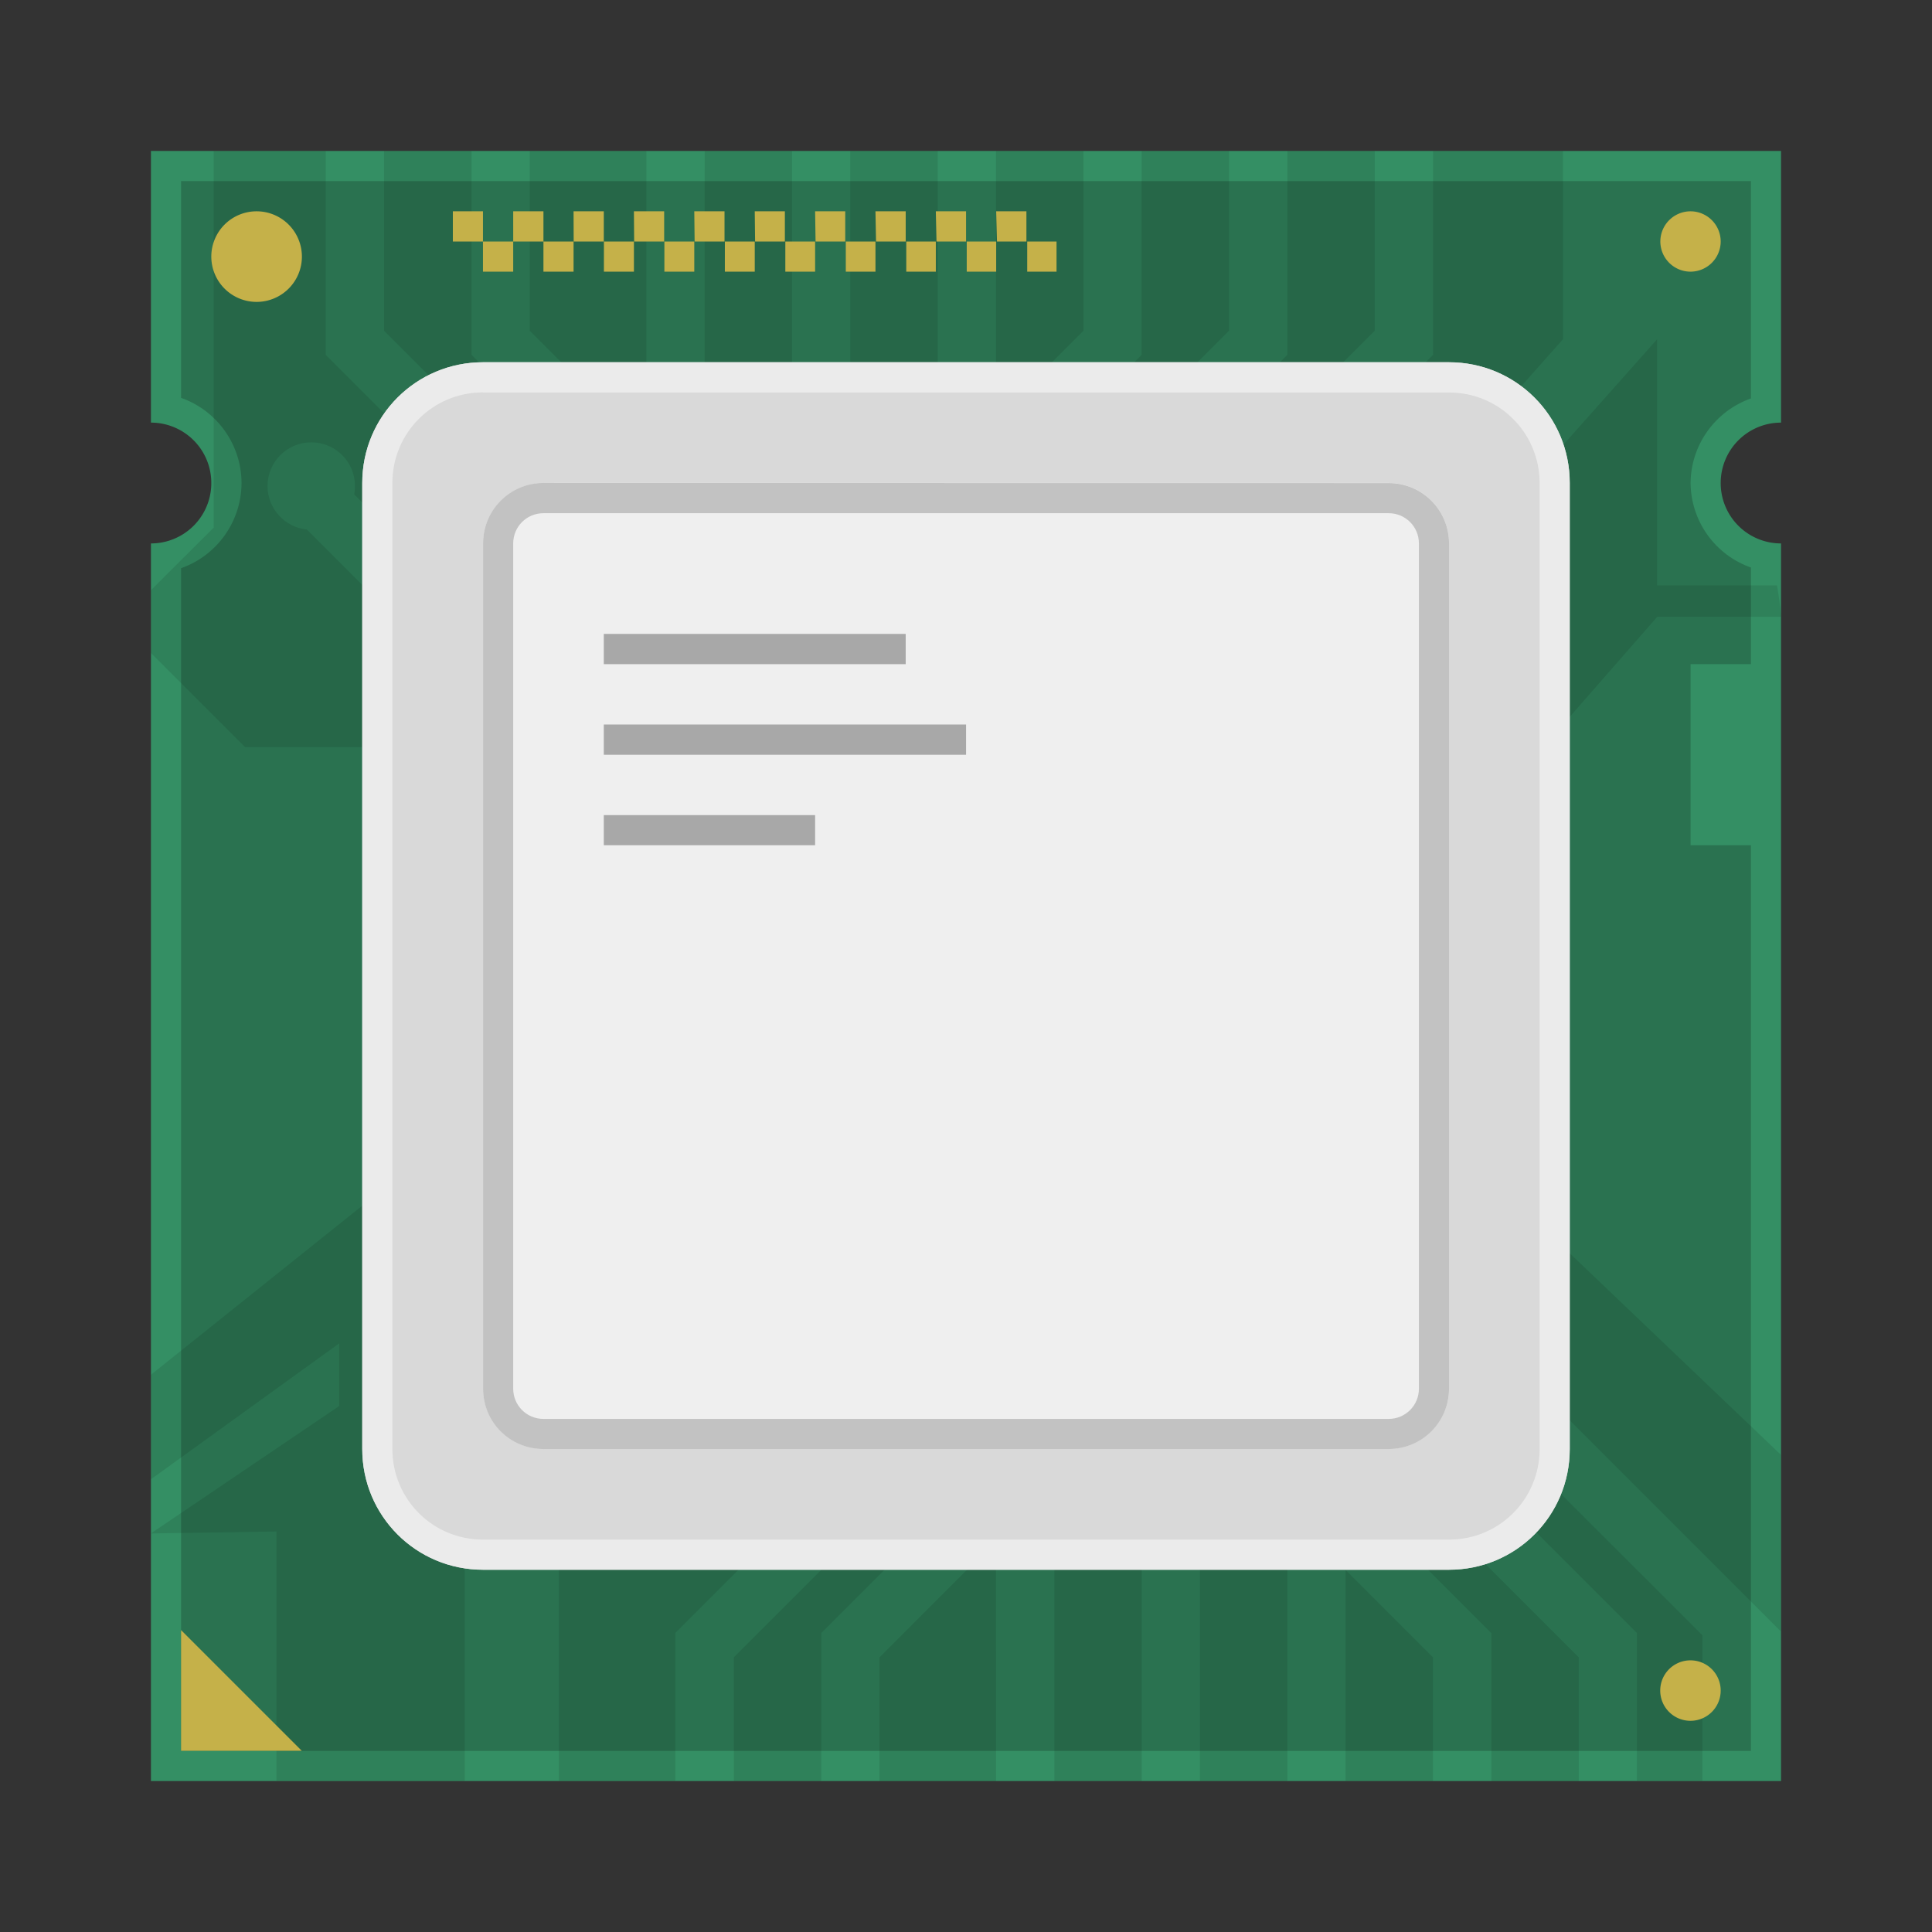 <?xml version="1.0" encoding="UTF-8" standalone="no"?>
<!-- Created with Inkscape (http://www.inkscape.org/) -->

<svg
   width="64"
   height="64"
   viewBox="0 0 16.933 16.933"
   version="1.1"
   id="svg5"
   inkscape:version="1.2 (dc2aedaf03, 2022-05-15)"
   sodipodi:docname="cpu.svg"
   xmlns:inkscape="http://www.inkscape.org/namespaces/inkscape"
   xmlns:sodipodi="http://sodipodi.sourceforge.net/DTD/sodipodi-0.dtd"
   xmlns="http://www.w3.org/2000/svg"
   xmlns:svg="http://www.w3.org/2000/svg">
  <rect x="0" y="0" width="16.933" height="16.933" fill="#333333" stroke="none"/>
  <sodipodi:namedview
     id="namedview7"
     pagecolor="#ffffff"
     bordercolor="#666666"
     borderopacity="1.0"
     inkscape:pageshadow="2"
     inkscape:pageopacity="0.0"
     inkscape:pagecheckerboard="0"
     inkscape:document-units="px"
     showgrid="false"
     units="px"
     height="64px"
     inkscape:zoom="12.34375"
     inkscape:cx="32"
     inkscape:cy="32"
     inkscape:window-width="1920"
     inkscape:window-height="1011"
     inkscape:window-x="0"
     inkscape:window-y="0"
     inkscape:window-maximized="1"
     inkscape:current-layer="svg5"
     inkscape:showpageshadow="2"
     inkscape:deskcolor="#d1d1d1" />
  <defs
     id="defs2">
    <linearGradient
       id="linearGradient964"
       x1="30"
       x2="30"
       y1="10"
       y2="70"
       gradientTransform="matrix(0.255,0,0,0.255,0.302,0.301)"
       gradientUnits="userSpaceOnUse">
      <stop
         offset="0"
         id="stop49" />
      <stop
         stop-opacity=".35"
         offset="1"
         id="stop51" />
    </linearGradient>
  </defs>
  <path
     id="rect846"
     style="fill:#359a6a;fill-opacity:0.894;stroke-width:2.381;stroke-linecap:round;stroke-linejoin:round"
     d="M 1.323,1.323 V 3.704 A 0.529,0.529 0 0 1 1.852,4.233 0.529,0.529 0 0 1 1.323,4.763 V 15.61 H 15.61 V 4.763 A 0.529,0.529 0 0 1 15.081,4.233 0.529,0.529 0 0 1 15.61,3.704 V 1.323 Z" />
  <path
     id="path65"
     style="opacity:0.1;fill:#000000;stroke-width:0.255"
     d="m 1.873,1.323 v 3.301 l -0.55,0.549 v 0.55 l 0.825,0.825 H 4.597 L 2.689,4.641 C 2.494,4.621 2.345,4.456 2.345,4.26 c 6.6e-6,-0.212 0.171,-0.383 0.383,-0.383 0.212,6.4e-6 0.383,0.171 0.383,0.383 2.73e-5,0.025 -0.002,0.049 -0.007,0.073 l 2.215,2.215 7.281,1.058 1.925,-2.2 h 1.086 c -0.008,-0.093 -0.021,-0.184 -0.036,-0.275 H 14.524 V 2.973 L 12.324,5.448 H 11.499 L 13.699,2.973 V 1.323 H 12.56 V 3.11 L 9.128,6.542 8.767,6.181 12.049,2.899 V 1.323 H 11.283 V 3.11 L 7.852,6.542 7.708,6.398 7.564,6.542 7.069,6.047 6.575,6.542 6.431,6.398 6.287,6.542 2.855,3.11 V 1.323 Z m 1.493,0 V 2.899 L 6.431,5.963 6.708,5.686 6.175,5.154 H 5.665 v -0.511 L 4.133,3.11 V 1.323 Z m 1.277,0 v 1.576 l 1.022,1.022 V 1.323 Z m 1.533,0 -5.292e-4,3.108 0.894,0.894 0.172,-0.172 H 6.942 V 1.323 Z m 1.276,0 V 4.942 L 8.263,4.132 H 8.219 V 1.323 Z m 1.277,0 V 3.665 L 9.496,2.899 V 1.323 Z m 1.277,0 V 3.11 L 7.431,5.686 7.708,5.963 10.772,2.899 V 1.323 Z M 4.074,9.848 1.323,12.049 1.323,12.965 2.973,11.774 v 0.549 l -1.651,1.117 1.101,-0.017 v 2.186 h 1.65 v -3.012 l 1.65,-1.375 h 0.825 l -1.65,1.375 v 3.012 h 1.021 v -1.297 l 3.431,-3.431 0.144,0.144 0.144,-0.144 0.494,0.494 0.495,-0.494 0.144,0.144 0.144,-0.144 3.431,3.431 v 1.297 h 0.575 v -1.276 l -3.091,-3.09 0.361,-0.361 3.417,3.417 V 12.75 L 13.699,10.928 13.15,10.399 12.599,9.848 H 9.291 l 0.06,0.06 -3.183,3.183 c 0.005,0.024 0.007,0.049 0.007,0.073 -9.2e-6,0.212 -0.171,0.383 -0.383,0.383 -0.212,-7e-6 -0.383,-0.171 -0.383,-0.383 3.91e-5,-0.197 0.149,-0.362 0.345,-0.381 L 8.689,9.848 Z m 5.422,1.613 -3.064,3.064 v 1.085 h 0.766 v -1.297 l 1.532,-1.532 v -0.511 h 0.511 l 0.532,-0.533 z m 1.277,0 -0.278,0.277 2.576,2.576 v 1.297 h 0.766 v -1.085 z m -0.639,0.638 -0.893,0.894 v 2.617 h 0.766 v -3.339 h 0.299 z m 0.383,0.383 v 3.128 h 0.766 v -2.318 h 0.044 z M 8.729,13.504 7.708,14.526 v 1.085 h 1.022 z m 3.064,0.255 v 1.851 h 0.766 v -1.085 z" />
  <path
     id="rect1361"
     style="opacity:0.2;fill:#000000;stroke-width:2.381;stroke-linecap:round;stroke-linejoin:round"
     d="M 1.587,1.587 V 3.487 C 1.904,3.599 2.116,3.898 2.117,4.233 2.116,4.569 1.904,4.868 1.587,4.98 V 15.346 H 15.346 V 7.408 h -0.529 v -1.587 h 0.529 V 4.974 C 15.031,4.863 14.82,4.567 14.817,4.233 14.82,3.9 15.031,3.604 15.346,3.492 V 1.587 Z"
     sodipodi:nodetypes="ccccccccccccccc" />
  <path
     id="rect3863"
     style="fill:#d9d9d9;stroke-width:2.251;stroke-linecap:round;stroke-linejoin:round;fill-opacity:1"
     d="m 4.233,3.175 h 8.467 c 0.586,0 1.058,0.472 1.058,1.058 v 8.467 c 0,0.586 -0.472,1.058 -1.058,1.058 H 4.233 C 3.647,13.758 3.175,13.286 3.175,12.7 V 4.233 C 3.175,3.647 3.647,3.175 4.233,3.175 Z" />
  <path
     id="path7820"
     style="fill:#c5b149;fill-opacity:1;stroke-width:3.572;stroke-linecap:round;stroke-linejoin:round"
     d="m 2.249,1.852 a 0.397,0.397 0 0 0 -0.397,0.397 0.397,0.397 0 0 0 0.397,0.397 0.397,0.397 0 0 0 0.397,-0.397 0.397,0.397 0 0 0 -0.397,-0.397 z m 1.72,0 V 2.117 H 4.233 V 1.852 Z M 4.233,2.117 V 2.381 H 4.498 V 2.117 Z m 0.265,0 H 4.763 V 1.852 H 4.498 Z m 0.265,0 V 2.381 H 5.027 V 2.117 Z m 0.265,0 H 5.292 V 1.852 H 5.027 Z m 0.265,0 V 2.381 H 5.556 V 2.117 Z m 0.265,0 H 5.821 V 1.852 H 5.556 Z m 0.265,0 V 2.381 H 6.085 V 2.117 Z m 0.265,0 H 6.35 V 1.852 H 6.085 Z m 0.265,0 V 2.381 H 6.615 V 2.117 Z m 0.265,0 H 6.879 V 1.852 H 6.615 Z m 0.265,0 V 2.381 H 7.144 V 2.117 Z m 0.265,0 H 7.408 V 1.852 H 7.144 Z m 0.265,0 V 2.381 H 7.673 V 2.117 Z m 0.265,0 H 7.938 V 1.852 H 7.673 Z m 0.265,0 V 2.381 H 8.202 V 2.117 Z m 0.265,0 H 8.467 V 1.852 H 8.202 Z m 0.265,0 V 2.381 H 8.731 V 2.117 Z m 0.265,0 H 8.996 V 1.852 H 8.731 Z m 0.265,0 V 2.381 H 9.26 V 2.117 Z M 14.817,1.852 A 0.265,0.265 0 0 0 14.552,2.117 0.265,0.265 0 0 0 14.817,2.381 0.265,0.265 0 0 0 15.081,2.117 0.265,0.265 0 0 0 14.817,1.852 Z M 1.587,14.287 v 1.058 h 1.058 z m 13.229,0.265 a 0.265,0.265 0 0 0 -0.265,0.265 0.265,0.265 0 0 0 0.265,0.265 0.265,0.265 0 0 0 0.265,-0.265 0.265,0.265 0 0 0 -0.265,-0.265 z" />
  <path
     id="rect12399"
     style="fill:#ebebeb;fill-opacity:1;stroke-width:2.507;stroke-linecap:round;stroke-linejoin:round"
     d="m 4.233,3.175 c -0.586,0 -1.058,0.472 -1.058,1.058 V 12.7 c 0,0.586 0.472,1.058 1.058,1.058 H 12.7 c 0.586,0 1.058,-0.472 1.058,-1.058 V 4.233 c 0,-0.586 -0.472,-1.058 -1.058,-1.058 z m 0,0.265 H 12.7 c 0.44,0 0.794,0.354 0.794,0.794 V 12.7 c 0,0.44 -0.354,0.794 -0.794,0.794 H 4.233 c -0.44,0 -0.794,-0.354 -0.794,-0.794 V 4.233 c 0,-0.44 0.354,-0.794 0.794,-0.794 z" />
  <path
     id="rect13708"
     style="fill:#efefef;fill-opacity:1;stroke-width:2.381;stroke-linecap:round;stroke-linejoin:round"
     d="m 4.763,4.233 h 7.408 c 0.293,0 0.529,0.236 0.529,0.529 v 7.408 c 0,0.293 -0.236,0.529 -0.529,0.529 H 4.763 c -0.293,0 -0.529,-0.236 -0.529,-0.529 V 4.763 c 0,-0.293 0.236,-0.529 0.529,-0.529 z" />
  <path
     id="rect13708-6"
     style="fill:#c2c2c2;fill-opacity:1;stroke-width:2.381;stroke-linecap:round;stroke-linejoin:round"
     d="m 4.763,4.233 c -0.293,0 -0.529,0.236 -0.529,0.529 V 12.171 C 4.233,12.464 4.469,12.7 4.763,12.7 H 12.171 C 12.464,12.7 12.7,12.464 12.7,12.171 V 4.763 c 0,-0.293 -0.236,-0.529 -0.529,-0.529 z m 0,0.265 h 7.408 c 0.147,0 0.265,0.118 0.265,0.265 v 7.408 c 0,0.147 -0.118,0.265 -0.265,0.265 H 4.763 c -0.147,0 -0.265,-0.118 -0.265,-0.265 V 4.763 c 0,-0.147 0.118,-0.265 0.265,-0.265 z" />
  <path
     id="rect15233"
     style="opacity:0.3;fill:#000000;fill-opacity:1;stroke-width:2.174;stroke-linecap:round;stroke-linejoin:round"
     d="M 5.292,5.556 V 5.821 H 7.938 V 5.556 Z m 0,0.794 V 6.615 H 8.467 V 6.35 Z m 0,0.794 V 7.408 H 7.144 V 7.144 Z" />
</svg>
